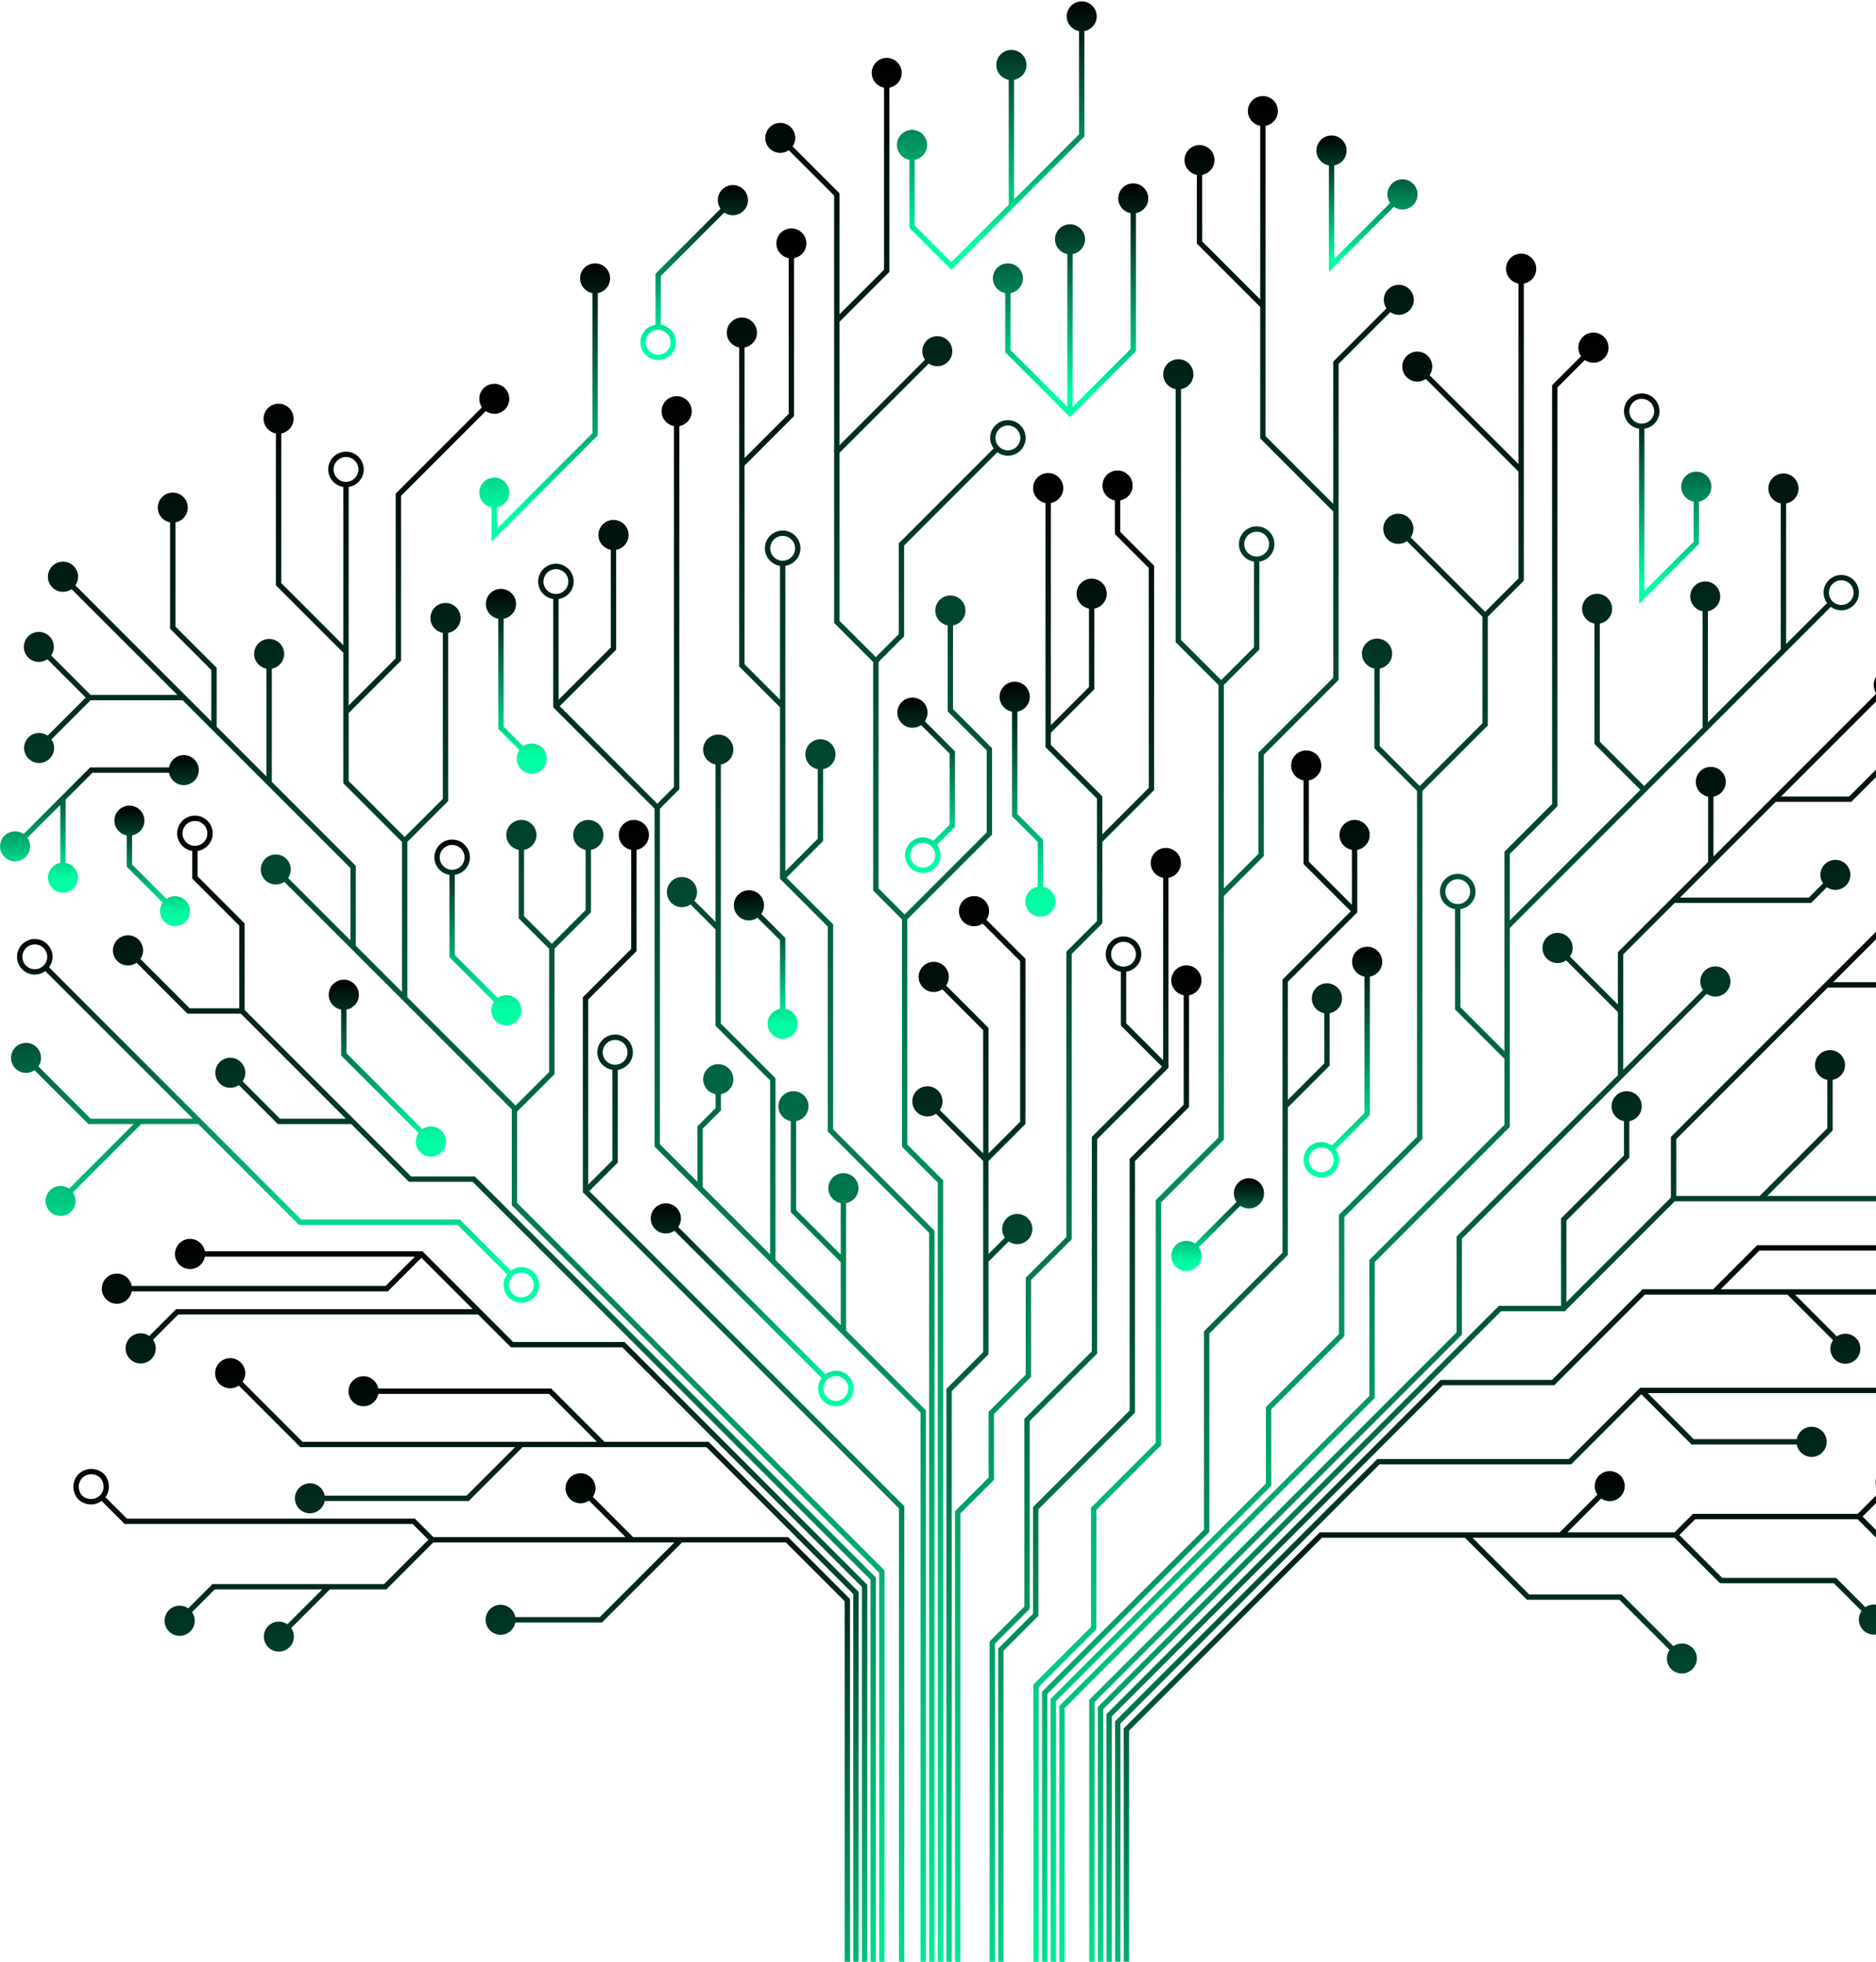 <svg width="616" height="644" viewBox="0 0 616 644" fill="none" xmlns="http://www.w3.org/2000/svg">
<path d="M109.533 154.109C109.533 151.862 111.361 150.033 113.609 150.033C115.855 150.033 117.685 151.862 117.685 154.109C117.685 156.357 115.855 158.186 113.609 158.186C111.361 158.186 109.533 156.357 109.533 154.109ZM169.811 364.912L182.068 352.653V311.46L194.055 299.475V278.992C196.371 278.575 198.131 276.56 198.131 274.124C198.131 271.387 195.912 269.168 193.175 269.168C190.438 269.168 188.219 271.387 188.219 274.124C188.219 276.56 189.979 278.575 192.295 278.992V298.746L181.188 309.852L172.083 300.747V278.992C174.399 278.575 176.159 276.56 176.159 274.124C176.159 271.387 173.94 269.168 171.203 269.168C168.466 269.168 166.247 271.387 166.247 274.124C166.247 276.56 168.007 278.575 170.323 278.992V301.476L180.308 311.46V351.925L169.299 362.933L133.752 327.387V276.384L147.169 262.967V207.763C149.485 207.348 151.245 205.332 151.245 202.897C151.245 200.16 149.027 197.94 146.289 197.94C143.552 197.94 141.334 200.16 141.334 202.897C141.334 205.332 143.094 207.348 145.409 207.763V262.239L132.872 274.775L114.489 256.39V234.079L131.696 216.868V162.769L159.501 134.964C160.296 135.517 161.261 135.846 162.303 135.846C165.024 135.846 167.231 133.639 167.231 130.916C167.231 128.195 165.024 125.988 162.303 125.988C159.582 125.988 157.375 128.195 157.375 130.916C157.375 131.96 157.704 132.924 158.257 133.72L129.936 162.04V216.139L114.489 231.59V159.856C117.287 159.428 119.445 157.026 119.445 154.109C119.445 150.89 116.826 148.273 113.609 148.273C110.39 148.273 107.772 150.89 107.772 154.109C107.772 157.026 109.929 159.428 112.729 159.856V211.788L92.351 191.411V142.293C94.653 141.876 96.4 139.873 96.4 137.453C96.4 134.73 94.193 132.525 91.472 132.525C88.75 132.525 86.544 134.73 86.544 137.453C86.544 139.873 88.292 141.876 90.591 142.291V192.14L112.729 214.277V257.119L131.992 276.384V325.627L116.838 310.473V284.249L89.256 256.666V219.516C91.557 219.099 93.305 217.098 93.305 214.676C93.305 211.955 91.098 209.748 88.376 209.748C85.654 209.748 83.448 211.955 83.448 214.676C83.448 217.096 85.195 219.099 87.496 219.516V254.906L71.139 238.551V219.217L57.611 205.688V171.479C59.912 171.062 61.659 169.061 61.659 166.641C61.659 163.918 59.453 161.711 56.731 161.711C54.01 161.711 51.803 163.918 51.803 166.641C51.803 169.061 53.551 171.063 55.851 171.479V206.417L69.379 219.946V236.791L24.75 192.161C25.308 191.358 25.638 190.388 25.638 189.338C25.638 186.601 23.419 184.381 20.682 184.381C17.945 184.381 15.726 186.601 15.726 189.338C15.726 192.074 17.945 194.294 20.682 194.294C21.733 194.294 22.703 193.963 23.505 193.405L58.223 228.123H29.754L16.803 215.171C17.355 214.375 17.684 213.411 17.684 212.369C17.684 209.646 15.477 207.441 12.755 207.441C10.034 207.441 7.828 209.646 7.828 212.369C7.828 215.09 10.034 217.297 12.755 217.297C13.798 217.297 14.762 216.968 15.558 216.417L28.145 229.003L15.646 241.502C14.849 240.95 13.886 240.62 12.842 240.62C10.121 240.62 7.915 242.828 7.915 245.548C7.915 248.271 10.121 250.478 12.842 250.478C15.564 250.478 17.771 248.271 17.771 245.548C17.771 244.507 17.442 243.544 16.89 242.747L29.754 229.883H59.983L115.078 284.978V308.713L94.606 288.241C95.159 287.445 95.488 286.481 95.488 285.439C95.488 282.716 93.281 280.511 90.559 280.511C87.837 280.511 85.631 282.716 85.631 285.439C85.631 288.16 87.837 290.367 90.559 290.367C91.602 290.367 92.565 290.038 93.361 289.485L115.337 311.459L168.051 364.174V395.643L288.68 516.273V749H290.44V515.543L169.811 394.913V364.912Z" fill="url(#paint0_linear_85_2748)"/>
<path d="M59.932 273.589C59.932 271.341 61.761 269.513 64.008 269.513C66.257 269.513 68.085 271.341 68.085 273.589C68.085 275.836 66.257 277.665 64.008 277.665C61.761 277.665 59.932 275.836 59.932 273.589ZM134.987 386.201L80.317 331.533V303.134L64.888 287.704V279.337C67.687 278.908 69.844 276.505 69.844 273.589C69.844 270.37 67.227 267.753 64.008 267.753C60.789 267.753 58.172 270.37 58.172 273.589C58.172 276.505 60.329 278.908 63.128 279.337V288.433L78.557 303.863V331.018H62.301L46.099 314.815C46.656 314.013 46.987 313.041 46.987 311.992C46.987 309.255 44.769 307.036 42.031 307.036C39.294 307.036 37.074 309.255 37.074 311.992C37.074 314.729 39.294 316.948 42.031 316.948C43.082 316.948 44.052 316.616 44.854 316.059L61.572 332.778H79.073L113.54 367.244H91.933L79.668 354.978C80.221 354.181 80.548 353.218 80.548 352.175C80.548 349.454 78.343 347.247 75.621 347.247C72.899 347.247 70.692 349.454 70.692 352.175C70.692 354.897 72.899 357.103 75.621 357.103C76.663 357.103 77.627 356.775 78.423 356.223L91.204 369.004H115.3L134.257 387.961H155.189L285.846 518.62V749H287.606V517.891L155.917 386.201H134.987Z" fill="url(#paint1_linear_85_2748)"/>
<path d="M168.495 440.541L138.731 410.777H67.278C66.861 408.463 64.846 406.703 62.41 406.703C59.672 406.703 57.453 408.921 57.453 411.657C57.453 414.396 59.672 416.615 62.41 416.615C64.846 416.615 66.861 414.855 67.278 412.537H136.243L126.616 422.166H43.249C42.833 419.848 40.818 418.088 38.383 418.088C35.644 418.088 33.426 420.308 33.426 423.046C33.426 425.783 35.644 428.001 38.383 428.001C40.818 428.001 42.833 426.241 43.249 423.926H127.344L138.367 412.902L155.231 429.766H57.824L49.01 438.58C48.208 438.022 47.238 437.691 46.188 437.691C43.451 437.691 41.231 439.911 41.231 442.647C41.231 445.384 43.451 447.604 46.188 447.604C48.925 447.604 51.144 445.384 51.144 442.647C51.144 441.597 50.813 440.625 50.254 439.824L58.552 431.526H156.992L167.766 442.301H204.35L283.015 520.967V749H284.775V520.237L205.078 440.541H168.495Z" fill="url(#paint2_linear_85_2748)"/>
<path d="M198.493 473.317L181.014 455.84H124.21C123.795 453.54 121.79 451.791 119.37 451.791C116.649 451.791 114.442 453.998 114.442 456.72C114.442 459.441 116.649 461.647 119.37 461.647C121.79 461.647 123.793 459.899 124.21 457.6H180.285L196.004 473.317H99.338L79.652 453.632C80.21 452.831 80.541 451.859 80.541 450.808C80.541 448.072 78.322 445.852 75.585 445.852C72.848 445.852 70.629 448.072 70.629 450.808C70.629 453.545 72.848 455.765 75.585 455.765C76.636 455.765 77.606 455.434 78.407 454.876L98.61 475.077H169.113L153.199 490.989H106.61C106.193 488.691 104.191 486.943 101.771 486.943C99.05 486.943 96.843 489.148 96.843 491.869C96.843 494.592 99.05 496.797 101.771 496.797C104.191 496.797 106.194 495.05 106.61 492.749H153.928L171.602 475.077H231.945L280.181 523.313V749H281.941V522.583L232.674 473.317H198.493Z" fill="url(#paint3_linear_85_2748)"/>
<path d="M27.99 491.681C27.253 491.343 26.637 490.725 26.299 489.991C25.648 488.573 25.719 487.064 26.497 485.852C27.252 484.674 28.535 483.972 29.932 483.972C30.58 483.972 31.233 484.122 31.873 484.416C32.611 484.754 33.226 485.371 33.563 486.105C34.215 487.524 34.144 489.032 33.367 490.243C32.26 491.968 30.009 492.608 27.99 491.681ZM207.87 504.587L194.665 491.38C195.218 490.584 195.545 489.62 195.545 488.578C195.545 485.855 193.34 483.648 190.617 483.648C187.896 483.648 185.689 485.855 185.689 488.578C185.689 491.299 187.896 493.506 190.617 493.506C191.661 493.506 192.623 493.177 193.421 492.624L205.382 504.587H142.28L136.219 498.527H41.654L34.608 491.482C34.683 491.38 34.78 491.301 34.848 491.195C35.955 489.467 36.069 487.343 35.163 485.37C34.645 484.243 33.739 483.337 32.61 482.818C29.802 481.524 26.582 482.457 25.014 484.903C23.908 486.632 23.793 488.754 24.701 490.727C25.219 491.853 26.125 492.758 27.253 493.279C28.127 493.682 29.027 493.884 29.931 493.884C31.197 493.884 32.373 493.444 33.358 492.721L40.925 500.287H135.49L140.672 505.467L126.116 520.022H69.78L61.812 527.992C61.009 527.434 60.039 527.103 58.988 527.103C56.251 527.103 54.032 529.322 54.032 532.059C54.032 534.796 56.251 537.015 58.988 537.015C61.726 537.015 63.945 534.796 63.945 532.059C63.945 531.008 63.613 530.038 63.055 529.236L70.509 521.782H105.813L94.37 533.222C93.575 532.671 92.612 532.342 91.569 532.342C88.847 532.342 86.64 534.549 86.64 537.27C86.64 539.993 88.847 542.2 91.569 542.2C94.29 542.2 96.496 539.993 96.496 537.27C96.496 536.228 96.168 535.266 95.615 534.467L108.302 521.782H126.845L142.28 506.347H221.466L196.948 530.867H169.217C168.802 528.567 166.799 526.819 164.377 526.819C161.656 526.819 159.449 529.025 159.449 531.747C159.449 534.467 161.656 536.674 164.377 536.674C166.797 536.674 168.8 534.926 169.217 532.627H197.676L223.955 506.347H258.037L277.348 525.66V749H279.108V524.931L258.766 504.587H207.87Z" fill="url(#paint4_linear_85_2748)"/>
<path d="M480.039 406.655L532.753 353.942L560.425 326.271C561.228 326.827 562.196 327.158 563.248 327.158C565.985 327.158 568.204 324.94 568.204 322.202C568.204 319.465 565.985 317.247 563.248 317.247C560.51 317.247 558.292 319.465 558.292 322.202C558.292 323.254 558.623 324.224 559.181 325.025L533.01 351.196V313.3L549.893 296.416H594.694L599.86 291.252C600.655 291.803 601.62 292.132 602.663 292.132C605.384 292.132 607.59 289.927 607.59 287.204C607.59 284.481 605.384 282.276 602.663 282.276C599.941 282.276 597.735 284.481 597.735 287.204C597.735 288.246 598.063 289.211 598.615 290.006L593.965 294.656H551.653L583.067 263.242H607.894L619.549 251.587C620.346 252.14 621.309 252.467 622.352 252.467C625.073 252.467 627.28 250.262 627.28 247.541C627.28 244.818 625.073 242.611 622.352 242.611C619.63 242.611 617.423 244.818 617.423 247.541C617.423 248.583 617.752 249.547 618.304 250.343L607.165 261.482H584.827L617.38 228.929C618.181 229.487 619.153 229.819 620.202 229.819C622.94 229.819 625.16 227.6 625.16 224.861C625.16 222.125 622.94 219.905 620.202 219.905C617.465 219.905 615.246 222.125 615.246 224.861C615.246 225.914 615.578 226.884 616.136 227.685L582.339 261.482H582.328V261.492L562.634 281.187V261.517C564.934 261.102 566.682 259.097 566.682 256.677C566.682 253.956 564.475 251.751 561.754 251.751C559.033 251.751 556.828 253.956 556.828 256.677C556.828 259.099 558.575 261.102 560.874 261.517V282.947L531.25 312.571V329.77L515.508 314.028C516.066 313.228 516.397 312.256 516.397 311.205C516.397 308.468 514.178 306.249 511.441 306.249C508.704 306.249 506.485 308.468 506.485 311.205C506.485 313.944 508.704 316.161 511.441 316.161C512.491 316.161 513.461 315.831 514.264 315.273L531.25 332.258V352.956L478.279 405.927V437.396L357.648 558.026V749H359.408V558.755L480.039 438.124V406.655Z" fill="url(#paint5_linear_85_2748)"/>
<path d="M510.35 454.753L540.115 424.989H586.921L601.891 439.96C601.34 440.757 601.011 441.72 601.011 442.764C601.011 445.486 603.217 447.692 605.939 447.692C608.66 447.692 610.867 445.486 610.867 442.764C610.867 440.043 608.66 437.836 605.939 437.836C604.896 437.836 603.933 438.165 603.136 438.716L589.409 424.989H640.101L655.835 409.258C656.631 409.809 657.595 410.138 658.635 410.138C661.358 410.138 663.563 407.931 663.563 405.21C663.563 402.488 661.358 400.281 658.635 400.281C655.914 400.281 653.709 402.488 653.709 405.21C653.709 406.252 654.036 407.217 654.591 408.012L639.372 423.229H587.649H587.285H565.033L577.718 410.545H616.487C616.902 412.845 618.905 414.593 621.325 414.593C624.048 414.593 626.255 412.386 626.255 409.665C626.255 406.942 624.048 404.737 621.325 404.737C618.905 404.737 616.902 406.486 616.487 408.785H576.989L562.545 423.229H539.387L509.621 452.993H473.04L363.314 562.72V749H365.074V563.448L473.769 454.753H510.35Z" fill="url(#paint6_linear_85_2748)"/>
<path d="M653.964 431.709C656.212 431.709 658.041 433.538 658.041 435.783C658.041 438.031 656.212 439.861 653.964 439.861C651.717 439.861 649.888 438.031 649.888 435.783C649.888 433.538 651.717 431.709 653.964 431.709ZM515.908 480.727L538.933 457.702L555.434 474.204H589.985C590.404 476.522 592.417 478.282 594.855 478.282C597.592 478.282 599.811 476.063 599.811 473.324C599.811 470.589 597.592 468.37 594.855 468.37C592.417 468.37 590.404 470.13 589.987 472.444H556.163L541.057 457.338H632.925L647.465 471.877C646.91 472.673 646.583 473.637 646.583 474.679C646.583 477.402 648.79 479.609 651.513 479.609C654.232 479.609 656.439 477.402 656.439 474.679C656.439 471.958 654.232 469.751 651.513 469.751C650.469 469.751 649.505 470.079 648.709 470.633L634.534 456.458L650.52 440.472C651.488 441.185 652.673 441.621 653.964 441.621C657.183 441.621 659.801 439.002 659.801 435.783C659.801 432.566 657.183 429.949 653.964 429.949C650.745 429.949 648.128 432.566 648.128 435.783C648.128 437.077 648.563 438.26 649.276 439.228L632.925 455.578H538.568L515.18 478.967H452.242L366.145 565.066V749H367.905V565.795L452.971 480.727H515.908Z" fill="url(#paint7_linear_85_2748)"/>
<path d="M252.92 180.004C252.92 177.755 254.749 175.926 256.996 175.926C259.244 175.926 261.073 177.755 261.073 180.004C261.073 182.25 259.244 184.079 256.996 184.079C254.749 184.079 252.92 182.25 252.92 180.004ZM273.569 303.445L258.241 288.118L270.27 276.088V252.506C272.587 252.089 274.347 250.075 274.347 247.638C274.347 244.901 272.127 242.681 269.39 242.681C266.654 242.681 264.434 244.901 264.434 247.638C264.434 250.075 266.194 252.09 268.51 252.506V275.359L257.876 285.993V185.751C260.677 185.323 262.833 182.921 262.833 180.004C262.833 176.785 260.215 174.166 256.996 174.166C253.779 174.166 251.16 176.785 251.16 180.004C251.16 182.921 253.318 185.323 256.116 185.751V229.701L244.485 218.068V152.839L260.738 136.585V84.751C263.038 84.336 264.788 82.333 264.788 79.913C264.788 77.192 262.581 74.985 259.858 74.985C257.137 74.985 254.93 77.192 254.93 79.913C254.93 82.333 256.678 84.336 258.978 84.751V135.856L244.485 150.35V114.066C246.801 113.651 248.561 111.635 248.561 109.199C248.561 106.461 246.341 104.243 243.605 104.243C240.868 104.243 238.648 106.461 238.648 109.199C238.648 111.635 240.408 113.651 242.725 114.066V218.798L256.116 232.19V288.482L271.809 304.174V371.443L305.092 404.73V749H306.852V404.001L273.569 370.714V303.445Z" fill="url(#paint8_linear_85_2748)"/>
<path d="M330.951 139.688C333.199 139.688 335.027 141.517 335.027 143.764C335.027 146.012 333.199 147.84 330.951 147.84C328.704 147.84 326.875 146.012 326.875 143.764C326.875 141.517 328.704 139.688 330.951 139.688ZM297.923 301.814L325.754 273.983V245.622L312.941 232.81V205.303C315.257 204.887 317.017 202.872 317.017 200.434C317.017 197.698 314.798 195.48 312.061 195.48C309.324 195.48 307.105 197.698 307.105 200.434C307.105 202.872 308.865 204.887 311.181 205.303V233.538L323.994 246.351V273.254L297.043 300.205L288.47 291.632V217.322L296.872 208.918V179.087L327.507 148.453C328.477 149.166 329.659 149.6 330.951 149.6C334.17 149.6 336.787 146.983 336.787 143.764C336.787 140.547 334.17 137.928 330.951 137.928C327.732 137.928 325.115 140.547 325.115 143.764C325.115 145.056 325.55 146.239 326.263 147.209L295.112 178.357V208.189L287.59 215.713L275.654 203.775V148.657L304.968 119.344C305.764 119.897 306.728 120.224 307.77 120.224C310.491 120.224 312.698 118.019 312.698 115.296C312.698 112.575 310.491 110.368 307.77 110.368C305.048 110.368 302.842 112.575 302.842 115.296C302.842 116.34 303.171 117.304 303.724 118.1L275.654 146.168V105.651L292.045 89.261V28.775C294.343 28.359 296.093 26.355 296.093 23.935C296.093 21.214 293.886 19.007 291.165 19.007C288.442 19.007 286.237 21.214 286.237 23.935C286.237 26.355 287.984 28.359 290.285 28.775V88.532L275.654 103.163V63.468L260.255 48.069C260.808 47.274 261.135 46.309 261.135 45.268C261.135 42.545 258.93 40.34 256.207 40.34C253.487 40.34 251.281 42.545 251.281 45.268C251.281 47.989 253.487 50.196 256.207 50.196C257.251 50.196 258.216 49.868 259.011 49.314L273.894 64.196V104.923V105.287V147.928L273.725 148.099L273.894 148.268V204.504L286.71 217.322V292.361L296.163 301.814V376.459L307.925 388.223V749H309.685V387.494L297.923 375.73V301.814Z" fill="url(#paint9_linear_85_2748)"/>
<path d="M324.592 414.156L331.204 407.542C332.007 408.102 332.976 408.433 334.029 408.433C336.764 408.433 338.983 406.212 338.983 403.477C338.983 400.738 336.764 398.519 334.029 398.519C331.29 398.519 329.071 400.738 329.071 403.477C329.071 404.526 329.404 405.497 329.96 406.298L324.592 411.668V382.876V381.116L336.727 368.979V314.775L323.898 301.946C324.456 301.143 324.787 300.174 324.787 299.123C324.787 296.386 322.57 294.167 319.831 294.167C317.094 294.167 314.875 296.386 314.875 299.123C314.875 301.86 317.094 304.079 319.831 304.079C320.882 304.079 321.853 303.748 322.654 303.19L334.967 315.503V368.25L324.592 378.627V337.457L310.661 323.527C311.219 322.726 311.55 321.755 311.55 320.704C311.55 317.967 309.333 315.748 306.594 315.748C303.857 315.748 301.638 317.967 301.638 320.704C301.638 323.443 303.857 325.66 306.594 325.66C307.645 325.66 308.615 325.329 309.417 324.771L322.832 338.186V378.627L308.59 364.384C309.148 363.583 309.479 362.611 309.479 361.561C309.479 358.824 307.259 356.604 304.523 356.604C301.784 356.604 299.566 358.824 299.566 361.561C299.566 364.297 301.784 366.517 304.523 366.517C305.573 366.517 306.543 366.186 307.346 365.628L322.832 381.116V443.874L310.756 455.949V749H312.516V456.678L324.592 444.603V414.156Z" fill="url(#paint10_linear_85_2748)"/>
<path d="M326.385 464.192L338.568 452.009V420.176L351.915 406.826V313.143L361.954 303.104V276.384L378.963 259.375V185.721L367.836 174.594V164.275C370.151 163.858 371.911 161.843 371.911 159.407C371.911 156.67 369.691 154.451 366.956 154.451C364.218 154.451 361.998 156.67 361.998 159.407C361.998 161.843 363.758 163.858 366.076 164.275V175.323L377.203 186.449V258.646L361.954 273.895V261.434L345.057 244.538V240.547L359.341 226.262V199.78C361.657 199.364 363.417 197.349 363.417 194.913C363.417 192.177 361.198 189.957 358.461 189.957C355.724 189.957 353.505 192.177 353.505 194.913C353.505 197.349 355.265 199.364 357.581 199.78V225.534L345.057 238.058V165.12C347.373 164.703 349.133 162.688 349.133 160.252C349.133 157.515 346.913 155.296 344.177 155.296C341.44 155.296 339.221 157.515 339.221 160.252C339.221 162.688 340.98 164.703 343.297 165.12V245.267L360.194 262.163V302.375L350.155 312.413V406.097L336.808 419.447V451.28L324.625 463.463V485.049L313.588 496.086V749H315.348V496.815L326.385 485.778V464.192Z" fill="url(#paint11_linear_85_2748)"/>
<path d="M408.566 178.621C408.566 176.373 410.395 174.545 412.644 174.545C414.89 174.545 416.718 176.373 416.718 178.621C416.718 180.868 414.89 182.697 412.644 182.697C410.395 182.697 408.566 180.868 408.566 178.621ZM359.995 495.706L381.268 474.433V394.705L401.855 374.118V294.156L414.988 281.025V247.766L439.531 223.221V167.535V167.17V119.448L456.508 102.473C457.306 103.025 458.268 103.353 459.31 103.353C462.031 103.353 464.238 101.148 464.238 98.425C464.238 95.704 462.031 93.497 459.31 93.497C456.589 93.497 454.384 95.704 454.384 98.425C454.384 99.469 454.711 100.433 455.264 101.228L437.771 118.719V165.41L415.557 143.196V41.302C417.857 40.885 419.605 38.884 419.605 36.462C419.605 33.741 417.399 31.536 414.677 31.536C411.956 31.536 409.749 33.741 409.749 36.462C409.749 38.882 411.496 40.885 413.797 41.302V98.287L394.752 79.241V57.392C397.05 56.977 398.8 54.972 398.8 52.552C398.8 49.831 396.593 47.626 393.872 47.626C391.149 47.626 388.944 49.831 388.944 52.552C388.944 54.974 390.69 56.977 392.992 57.392V79.969L413.797 100.776V143.924L437.771 167.899V222.492L413.228 247.037V280.296L401.855 291.668V224.874L413.524 213.205V184.367C416.322 183.94 418.478 181.537 418.478 178.621C418.478 175.402 415.861 172.785 412.644 172.785C409.425 172.785 406.806 175.402 406.806 178.621C406.806 181.537 408.964 183.94 411.764 184.369V212.476L400.975 223.265L387.793 210.081V127.755C390.109 127.34 391.869 125.325 391.869 122.887C391.869 120.15 389.649 117.933 386.913 117.933C384.176 117.933 381.957 120.15 381.957 122.887C381.957 125.323 383.716 127.338 386.033 127.755V210.81L400.095 224.874V373.39L379.508 393.976V473.704L358.235 494.977V534.092L339.322 553.005V749H341.082V553.733L359.995 534.82V495.706Z" fill="url(#paint12_linear_85_2748)"/>
<path d="M397.093 437.758L422.884 411.967V363.551L436.591 349.844V332.619C438.907 332.202 440.667 330.187 440.667 327.751C440.667 325.014 438.447 322.795 435.711 322.795C432.974 322.795 430.754 325.014 430.754 327.751C430.754 330.189 432.514 332.204 434.831 332.619V349.116L422.884 361.063V322.299L445.667 299.514V278.992C447.985 278.575 449.745 276.56 449.745 274.124C449.745 271.387 447.526 269.168 444.787 269.168C442.052 269.168 439.833 271.387 439.833 274.124C439.833 276.56 441.593 278.575 443.907 278.992V297.025L429.783 282.899V256.177C432.101 255.76 433.861 253.745 433.861 251.309C433.861 248.572 431.642 246.353 428.903 246.353C426.166 246.353 423.949 248.572 423.949 251.309C423.949 253.745 425.709 255.76 428.023 256.177V283.628L443.543 299.149L421.124 321.57V411.238L395.333 437.029V502.174L342.154 555.351V749H343.914V556.079L397.093 502.903V437.758Z" fill="url(#paint13_linear_85_2748)"/>
<path d="M417.435 462.659L441.416 438.677V399.543L467.054 373.907V259.644L488.53 238.169V202.451L500.357 190.624V93.097C502.673 92.68 504.433 90.665 504.433 88.229C504.433 85.492 502.214 83.273 499.477 83.273C496.74 83.273 494.521 85.492 494.521 88.229C494.521 90.665 496.281 92.68 498.597 93.097V152.327L469.425 123.155C469.976 122.357 470.305 121.393 470.305 120.351C470.305 117.628 468.1 115.421 465.377 115.421C462.656 115.421 460.449 117.628 460.449 120.351C460.449 123.072 462.656 125.279 465.377 125.279C466.419 125.279 467.382 124.95 468.179 124.397L498.597 154.815V189.896L487.65 200.843L463.226 176.419C463.782 175.618 464.115 174.649 464.115 173.598C464.115 170.861 461.896 168.64 459.159 168.64C456.422 168.64 454.203 170.861 454.203 173.598C454.203 176.335 456.422 178.554 459.159 178.554C460.21 178.554 461.181 178.221 461.982 177.664L486.77 202.451V237.44L466.174 258.034L453.043 244.903V219.464C455.357 219.048 457.119 217.033 457.119 214.595C457.119 211.859 454.901 209.639 452.163 209.639C449.424 209.639 447.205 211.859 447.205 214.595C447.205 217.033 448.967 219.048 451.283 219.464V245.631L465.294 259.644V373.178L439.656 398.815V437.948L415.675 461.93V487.008L344.982 557.697V749H346.742V558.425L417.435 487.737V462.659Z" fill="url(#paint14_linear_85_2748)"/>
<path d="M474.582 292.709C474.582 290.46 476.411 288.632 478.66 288.632C480.908 288.632 482.736 290.46 482.736 292.709C482.736 294.957 480.908 296.786 478.66 296.786C476.411 296.786 474.582 294.957 474.582 292.709ZM604.593 190.508C606.827 190.508 608.641 192.324 608.641 194.556C608.641 196.788 606.827 198.602 604.593 198.602C602.362 198.602 600.545 196.788 600.545 194.556C600.545 192.324 602.362 190.508 604.593 190.508ZM451.391 414.341L495.748 369.984V304.646L586.233 214.162L586.3 214.096L586.49 213.904L601.17 199.222C602.133 199.931 603.31 200.362 604.593 200.362C607.797 200.362 610.401 197.757 610.401 194.556C610.401 191.353 607.797 188.748 604.593 188.748C601.392 188.748 598.785 191.353 598.785 194.556C598.785 195.839 599.218 197.016 599.926 197.977L586.49 211.415V165.256C588.806 164.838 590.566 162.823 590.566 160.389C590.566 157.651 588.347 155.433 585.608 155.433C582.873 155.433 580.654 157.651 580.654 160.389C580.654 162.825 582.414 164.84 584.73 165.256V213.175L560.806 237.097V200.649C563.107 200.232 564.854 198.229 564.854 195.809C564.854 193.088 562.649 190.881 559.926 190.881C557.205 190.881 555 193.088 555 195.809C555 198.229 556.748 200.232 559.046 200.649V238.857L539.869 258.034L525.305 243.47V204.708C527.604 204.292 529.352 202.289 529.352 199.869C529.352 197.147 527.145 194.941 524.425 194.941C521.703 194.941 519.497 197.147 519.497 199.869C519.497 202.289 521.245 204.292 523.545 204.709V244.199L538.625 259.28L495.748 302.157V280.337L511.401 264.683V127.187L520.393 118.195C521.196 118.753 522.165 119.084 523.216 119.084C525.953 119.084 528.171 116.864 528.171 114.128C528.171 111.391 525.953 109.171 523.216 109.171C520.478 109.171 518.26 111.391 518.26 114.128C518.26 115.178 518.591 116.15 519.149 116.951L509.641 126.458V263.955L493.988 279.608V303.917V304.281V345.112L479.54 330.664V298.456C482.338 298.028 484.496 295.626 484.496 292.709C484.496 289.49 481.879 286.872 478.66 286.872C475.439 286.872 472.822 289.49 472.822 292.709C472.822 295.626 474.98 298.028 477.78 298.456V331.392L493.988 347.6V369.255L449.631 413.611V458.229L347.816 560.045V749H349.576V560.773L451.391 458.957V414.341Z" fill="url(#paint15_linear_85_2748)"/>
<path d="M364.839 313.25C364.839 311.003 366.668 309.174 368.916 309.174C371.161 309.174 372.992 311.003 372.992 313.25C372.992 315.498 371.161 317.327 368.916 317.327C366.668 317.327 364.839 315.498 364.839 313.25ZM338.126 466.49L360.267 444.349V373.958L383.686 350.54V288.179C386 287.762 387.762 285.747 387.762 283.311C387.762 280.574 385.541 278.355 382.806 278.355C380.067 278.355 377.848 280.574 377.848 283.311C377.848 285.747 379.608 287.762 381.925 288.179V348.051L369.796 335.921V318.997C372.594 318.569 374.752 316.167 374.752 313.25C374.752 310.031 372.133 307.414 368.916 307.414C365.697 307.414 363.079 310.031 363.079 313.25C363.079 316.167 365.235 318.569 368.036 318.997V336.65L381.561 350.175L358.507 373.229V443.621L336.366 465.761V527.407L324.93 538.844V749H326.69V539.572L338.126 528.136V466.49Z" fill="url(#paint16_linear_85_2748)"/>
<path d="M340.958 495.481L372.686 463.755V381.155L390.434 363.407V326.73C392.75 326.313 394.51 324.298 394.51 321.862C394.51 319.125 392.291 316.906 389.554 316.906C386.817 316.906 384.598 319.125 384.598 321.862C384.598 324.298 386.358 326.313 388.674 326.73V362.678L370.926 380.426V463.026L339.198 494.752V529.755L327.764 541.19V749H329.524V541.918L340.958 530.484V495.481Z" fill="url(#paint17_linear_85_2748)"/>
<path d="M178.461 190.908C178.461 188.66 180.29 186.83 182.537 186.83C184.785 186.83 186.614 188.66 186.614 190.908C186.614 193.155 184.785 194.984 182.537 194.984C180.29 194.984 178.461 193.155 178.461 190.908ZM277.822 413.977V394.955C280.138 394.538 281.898 392.523 281.898 390.087C281.898 387.35 279.679 385.131 276.942 385.131C274.205 385.131 271.986 387.35 271.986 390.087C271.986 392.523 273.746 394.538 276.062 394.955V411.851L261.415 397.204V368.034C263.731 367.619 265.491 365.603 265.491 363.166C265.491 360.431 263.272 358.211 260.535 358.211C257.798 358.211 255.579 360.431 255.579 363.166C255.579 365.603 257.339 367.619 259.655 368.034V397.933L276.062 414.341V435.032L254.641 413.611V353.952L236.698 336.007V250.969C239.026 250.563 240.8 248.544 240.8 246.099C240.8 243.363 238.581 241.141 235.844 241.141C233.107 241.141 230.888 243.363 230.888 246.099C230.888 248.525 232.634 250.536 234.938 250.964V302.629L227.995 295.687C228.551 294.885 228.883 293.913 228.883 292.864C228.883 290.126 226.664 287.908 223.927 287.908C221.19 287.908 218.969 290.126 218.969 292.864C218.969 295.601 221.19 297.819 223.927 297.819C224.976 297.819 225.948 297.488 226.75 296.93L234.938 305.117V336.736L252.881 354.681V411.851L230.753 389.722V370.498L236.724 364.526V359.185C239.04 358.768 240.8 356.752 240.8 354.316C240.8 351.58 238.581 349.36 235.844 349.36C233.107 349.36 230.888 351.58 230.888 354.316C230.888 356.752 232.648 358.768 234.964 359.185V363.798L228.993 369.769V387.962L216.695 375.665V265.468L223.067 259.095V139.876C225.383 139.459 227.143 137.444 227.143 135.008C227.143 132.271 224.925 130.052 222.187 130.052C219.45 130.052 217.232 132.271 217.232 135.008C217.232 137.444 218.992 139.459 221.307 139.876V258.367L215.815 263.86L183.782 231.826L202.329 213.279V180.501C204.645 180.084 206.405 178.068 206.405 175.634C206.405 172.896 204.185 170.678 201.449 170.678C198.712 170.678 196.492 172.896 196.492 175.634C196.492 178.068 198.252 180.085 200.569 180.501V212.55L183.417 229.701V196.654C186.216 196.226 188.374 193.824 188.374 190.908C188.374 187.689 185.755 185.07 182.537 185.07C179.318 185.07 176.701 187.689 176.701 190.908C176.701 193.824 178.857 196.226 181.657 196.654V232.19L214.935 265.468V376.394L302.261 463.72V749H304.021V462.991L277.822 436.792V413.977Z" fill="url(#paint18_linear_85_2748)"/>
<path d="M197.905 345.469C197.905 343.221 199.733 341.393 201.981 341.393C204.228 341.393 206.057 343.221 206.057 345.469C206.057 347.717 204.228 349.545 201.981 349.545C199.733 349.545 197.905 347.717 197.905 345.469ZM202.861 381.644V351.215C205.659 350.788 207.817 348.385 207.817 345.469C207.817 342.252 205.2 339.633 201.981 339.633C198.762 339.633 196.145 342.252 196.145 345.469C196.145 348.385 198.302 350.788 201.101 351.215V380.915L193.135 388.883V328.115L209.019 312.231V278.992C211.335 278.575 213.095 276.56 213.095 274.124C213.095 271.387 210.876 269.168 208.139 269.168C205.4 269.168 203.183 271.387 203.183 274.124C203.183 276.56 204.943 278.575 207.259 278.992V311.503L191.375 327.387V391.372L295.18 495.175V749H296.94V494.446L193.499 391.007L202.861 381.644Z" fill="url(#paint19_linear_85_2748)"/>
<path d="M619.577 298.084C620.716 295.779 623.794 295.098 626.232 296.891C627.386 298.461 627.624 300.207 626.885 301.7C625.744 304.003 622.668 304.684 620.23 302.893C619.077 301.323 618.838 299.577 619.577 298.084ZM663.67 344.703C660.932 344.703 658.712 346.923 658.712 349.661C658.712 350.712 659.045 351.682 659.603 352.484L641.711 370.375V344.487C644.011 344.072 645.759 342.069 645.759 339.649C645.759 336.926 643.554 334.719 640.831 334.719C638.108 334.719 635.903 336.926 635.903 339.649C635.903 342.069 637.652 344.072 639.951 344.487V372.135L619.466 392.619H580.275L601.776 371.116V354.5C604.075 354.084 605.826 352.081 605.826 349.661C605.826 346.939 603.619 344.732 600.896 344.732C598.176 344.732 595.968 346.939 595.968 349.661C595.968 352.081 597.716 354.082 600.016 354.5V370.387L577.786 392.619H550.409V373.958L600.178 324.191H636.239L656.377 304.053C657.174 304.605 658.137 304.933 659.181 304.933C661.902 304.933 664.109 302.727 664.109 300.006C664.109 297.284 661.902 295.078 659.181 295.078C656.458 295.078 654.253 297.284 654.253 300.006C654.253 301.048 654.582 302.013 655.133 302.808L635.51 322.431H601.938L619.72 304.648C620.837 305.344 622.034 305.728 623.231 305.728C625.466 305.728 627.471 304.484 628.463 302.479C629.511 300.367 629.173 297.843 627.56 295.728L627.393 295.561C626.101 294.577 624.662 294.056 623.231 294.056C620.997 294.056 618.991 295.3 618 297.303C617.055 299.207 617.247 301.441 618.468 303.41L548.649 373.229V393.135L514.345 427.439V400.703L535.006 380.042V368.055C537.322 367.638 539.084 365.623 539.084 363.187C539.084 360.448 536.864 358.231 534.126 358.231C531.389 358.231 529.169 360.448 529.169 363.187C529.169 365.623 530.931 367.638 533.246 368.055V379.314L512.585 399.974V428.684H492.169L360.48 560.372V749H362.24V561.101L492.898 430.444H513.829L549.893 394.379H620.197L660.847 353.729C661.648 354.285 662.62 354.616 663.67 354.616C666.405 354.616 668.625 352.398 668.625 349.661C668.625 346.923 666.405 344.703 663.67 344.703Z" fill="url(#paint20_linear_85_2748)"/>
<path d="M303.009 284.828C300.762 284.828 298.933 283 298.933 280.752C298.933 278.503 300.762 276.674 303.009 276.674C305.259 276.674 307.087 278.503 307.087 280.752C307.087 283 305.259 284.828 303.009 284.828ZM299.614 229.003C296.876 229.003 294.658 231.222 294.658 233.959C294.658 236.696 296.876 238.915 299.614 238.915C300.663 238.915 301.635 238.584 302.437 238.026L311.82 247.409V270.699L306.454 276.063C305.486 275.351 304.301 274.914 303.009 274.914C299.792 274.914 297.173 277.533 297.173 280.752C297.173 283.969 299.792 286.588 303.009 286.588C306.228 286.588 308.847 283.969 308.847 280.752C308.847 279.46 308.411 278.276 307.698 277.308L313.58 271.428V246.68L303.682 236.782C304.238 235.979 304.571 235.01 304.571 233.959C304.571 231.222 302.351 229.003 299.614 229.003Z" fill="url(#paint21_linear_85_2748)"/>
<path d="M338.139 228.756C338.139 226.02 335.919 223.8 333.181 223.8C330.446 223.8 328.225 226.02 328.225 228.756C328.225 231.194 329.986 233.209 332.301 233.625V267.95L340.735 276.384V291.099C338.419 291.516 336.659 293.531 336.659 295.967C336.659 298.704 338.878 300.923 341.615 300.923C344.352 300.923 346.571 298.704 346.571 295.967C346.571 293.531 344.811 291.516 342.495 291.101V275.655L334.061 267.221V233.625C336.377 233.209 338.139 231.194 338.139 228.756Z" fill="url(#paint22_linear_85_2748)"/>
<path d="M245.915 292.255C243.178 292.255 240.959 294.475 240.959 297.212C240.959 299.948 243.178 302.168 245.915 302.168C246.966 302.168 247.937 301.837 248.738 301.279L256.118 308.659V331.199C253.802 331.616 252.042 333.631 252.042 336.067C252.042 338.806 254.261 341.023 256.998 341.023C259.735 341.023 261.954 338.806 261.954 336.067C261.954 333.631 260.194 331.616 257.878 331.199V307.93L249.982 300.035C250.54 299.232 250.871 298.26 250.871 297.212C250.871 294.475 248.654 292.255 245.915 292.255Z" fill="url(#paint23_linear_85_2748)"/>
<path d="M274.466 451.741C276.714 451.741 278.543 453.57 278.543 455.817C278.543 458.065 276.714 459.894 274.466 459.894C272.219 459.894 270.39 458.065 270.39 455.817C270.39 453.57 272.219 451.741 274.466 451.741ZM218.634 395.029C215.897 395.029 213.678 397.248 213.678 399.985C213.678 402.724 215.897 404.943 218.634 404.943C219.685 404.943 220.654 404.61 221.457 404.052L269.778 452.375C269.065 453.343 268.63 454.526 268.63 455.817C268.63 459.036 271.247 461.654 274.466 461.654C277.684 461.654 280.303 459.036 280.303 455.817C280.303 452.598 277.684 449.981 274.466 449.981C273.175 449.981 271.99 450.416 271.022 451.129L222.701 402.808C223.259 402.007 223.59 401.036 223.59 399.985C223.59 397.248 221.371 395.029 218.634 395.029Z" fill="url(#paint24_linear_85_2748)"/>
<path d="M117.85 326.57C117.85 323.832 115.631 321.614 112.894 321.614C110.157 321.614 107.938 323.832 107.938 326.57C107.938 329.006 109.698 331.021 112.014 331.438V346.511L137.434 371.931C136.876 372.731 136.543 373.703 136.543 374.752C136.543 377.49 138.762 379.71 141.501 379.71C144.238 379.71 146.457 377.49 146.457 374.752C146.457 372.017 144.238 369.797 141.501 369.797C140.45 369.797 139.479 370.127 138.678 370.686L113.774 345.782V331.438C116.09 331.021 117.85 329.006 117.85 326.57Z" fill="url(#paint25_linear_85_2748)"/>
<path d="M174.613 253.991C177.35 253.991 179.569 251.772 179.569 249.035C179.569 246.298 177.35 244.079 174.613 244.079C173.563 244.079 172.591 244.41 171.79 244.968L165.373 238.551V203.138C167.689 202.722 169.449 200.707 169.449 198.27C169.449 195.533 167.23 193.315 164.493 193.315C161.756 193.315 159.537 195.533 159.537 198.27C159.537 200.707 161.297 202.722 163.613 203.14V239.279L170.546 246.212C169.988 247.015 169.657 247.984 169.657 249.035C169.657 251.772 171.876 253.991 174.613 253.991Z" fill="url(#paint26_linear_85_2748)"/>
<path d="M144.387 281.46C144.387 279.212 146.216 277.383 148.463 277.383C150.711 277.383 152.539 279.212 152.539 281.46C152.539 283.707 150.711 285.536 148.463 285.536C146.216 285.536 144.387 283.707 144.387 281.46ZM166.244 336.614C168.981 336.614 171.201 334.397 171.201 331.66C171.201 328.921 168.981 326.704 166.244 326.704C165.194 326.704 164.222 327.035 163.421 327.591L149.343 313.513V287.206C152.142 286.778 154.299 284.376 154.299 281.46C154.299 278.241 151.68 275.623 148.463 275.623C145.244 275.623 142.627 278.241 142.627 281.46C142.627 284.376 144.783 286.778 147.583 287.206V314.243L162.177 328.837C161.619 329.638 161.288 330.608 161.288 331.66C161.288 334.397 163.508 336.614 166.244 336.614Z" fill="url(#paint27_linear_85_2748)"/>
<path d="M433.861 384.826C431.612 384.826 429.783 382.997 429.783 380.752C429.783 378.502 431.612 376.674 433.861 376.674C436.109 376.674 437.938 378.502 437.938 380.752C437.938 382.997 436.109 384.826 433.861 384.826ZM449.8 320.616C452.116 320.199 453.876 318.184 453.876 315.748C453.876 313.011 451.657 310.792 448.92 310.792C446.181 310.792 443.964 313.011 443.964 315.748C443.964 318.184 445.724 320.199 448.04 320.616V365.327L437.306 376.063C436.338 375.349 435.153 374.914 433.861 374.914C430.641 374.914 428.023 377.531 428.023 380.752C428.023 383.969 430.641 386.586 433.861 386.586C437.08 386.586 439.698 383.969 439.698 380.752C439.698 379.458 439.263 378.274 438.55 377.307L449.8 366.056V320.616Z" fill="url(#paint28_linear_85_2748)"/>
<path d="M539.082 130.92C541.328 130.92 543.156 132.748 543.156 134.996C543.156 137.243 541.328 139.072 539.082 139.072C536.833 139.072 535.004 137.243 535.004 134.996C535.004 132.748 536.833 130.92 539.082 130.92ZM538.202 140.744V198.241L557.875 178.566V164.666C560.192 164.249 561.952 162.234 561.952 159.798C561.952 157.061 559.732 154.842 556.995 154.842C554.259 154.842 552.039 157.061 552.039 159.798C552.039 162.234 553.799 164.249 556.115 164.666V177.838L539.962 193.993V140.742C542.759 140.315 544.916 137.912 544.916 134.996C544.916 131.777 542.299 129.16 539.082 129.16C535.863 129.16 533.244 131.777 533.244 134.996C533.244 137.912 535.402 140.315 538.202 140.744Z" fill="url(#paint29_linear_85_2748)"/>
<path d="M410.104 396.713C412.842 396.713 415.061 394.494 415.061 391.757C415.061 389.018 412.842 386.799 410.104 386.799C407.367 386.799 405.147 389.018 405.147 391.757C405.147 392.806 405.478 393.777 406.036 394.578L392.375 408.239C391.574 407.68 390.605 407.351 389.554 407.351C386.817 407.351 384.598 409.57 384.598 412.305C384.598 415.044 386.817 417.263 389.554 417.263C392.291 417.263 394.51 415.044 394.51 412.305C394.51 411.256 394.179 410.284 393.619 409.484L407.281 395.823C408.083 396.38 409.055 396.713 410.104 396.713Z" fill="url(#paint30_linear_85_2748)"/>
<path d="M436.338 54.303V89.255L457.695 67.899C458.496 68.457 459.466 68.788 460.517 68.788C463.253 68.788 465.471 66.569 465.471 63.832C465.471 61.095 463.253 58.876 460.517 58.876C457.778 58.876 455.56 61.095 455.56 63.832C455.56 64.883 455.891 65.853 456.449 66.655L438.098 85.007V54.303C440.412 53.886 442.172 51.871 442.172 49.435C442.172 46.698 439.953 44.479 437.218 44.479C434.479 44.479 432.26 46.698 432.26 49.435C432.26 51.871 434.02 53.888 436.338 54.303Z" fill="url(#paint31_linear_85_2748)"/>
<path d="M294.516 47.596C294.516 50.032 296.277 52.047 298.594 52.464V74.769L312.359 88.534L332.722 68.172L332.813 68.077L332.979 67.913L356.068 44.822V10.217C358.368 9.8 360.118 7.797 360.118 5.377C360.118 2.656 357.911 0.449 355.188 0.449C352.467 0.449 350.262 2.656 350.262 5.377C350.262 7.797 352.01 9.8 354.308 10.217V44.094L332.979 65.425V26.212C335.295 25.795 337.055 23.78 337.055 21.346C337.055 18.607 334.835 16.388 332.099 16.388C329.362 16.388 327.143 18.607 327.143 21.346C327.143 23.78 328.903 25.795 331.219 26.212V67.185L312.359 86.045L300.354 74.04V52.464C302.668 52.047 304.428 50.032 304.428 47.596C304.428 44.859 302.21 42.64 299.474 42.64C296.735 42.64 294.516 44.859 294.516 47.596Z" fill="url(#paint32_linear_85_2748)"/>
<path d="M216.11 108.284C218.357 108.284 220.186 110.113 220.186 112.362C220.186 114.61 218.357 116.438 216.11 116.438C213.862 116.438 212.033 114.61 212.033 112.362C212.033 110.113 213.862 108.284 216.11 108.284ZM216.11 118.198C219.329 118.198 221.946 115.58 221.946 112.362C221.946 109.446 219.79 107.044 216.99 106.614V90.609L237.819 69.779C238.62 70.337 239.592 70.668 240.642 70.668C243.379 70.668 245.598 68.448 245.598 65.712C245.598 62.975 243.379 60.756 240.642 60.756C237.905 60.756 235.684 62.975 235.684 65.712C235.684 66.762 236.017 67.732 236.575 68.535L215.23 89.88V106.614C212.431 107.044 210.273 109.446 210.273 112.362C210.273 115.58 212.892 118.198 216.11 118.198Z" fill="url(#paint33_linear_85_2748)"/>
<path d="M371.232 69.971V114.562L352.226 133.568V83.4C354.526 82.984 356.274 80.981 356.274 78.56C356.274 75.839 354.069 73.633 351.346 73.633C348.625 73.633 346.418 75.839 346.418 78.56C346.418 80.98 348.166 82.984 350.466 83.4V133.568L331.831 114.932V96.223C334.13 95.808 335.879 93.805 335.879 91.385C335.879 88.664 333.672 86.457 330.951 86.457C328.229 86.457 326.021 88.664 326.021 91.385C326.021 93.805 327.771 95.808 330.071 96.223V115.66L351.346 136.937L372.992 115.291V69.971C375.291 69.555 377.039 67.553 377.039 65.133C377.039 62.41 374.833 60.203 372.112 60.203C369.391 60.203 367.184 62.41 367.184 65.133C367.184 67.553 368.932 69.554 371.232 69.971Z" fill="url(#paint34_linear_85_2748)"/>
<path d="M194.525 96.223V142.214L163.183 173.557V166.551C165.481 166.135 167.229 164.131 167.229 161.711C167.229 158.99 165.022 156.785 162.301 156.785C159.58 156.785 157.373 158.99 157.373 161.711C157.373 164.133 159.121 166.135 161.423 166.551V177.806L196.285 142.942V96.223C198.585 95.808 200.333 93.805 200.333 91.385C200.333 88.664 198.128 86.457 195.405 86.457C192.684 86.457 190.477 88.664 190.477 91.385C190.477 93.805 192.225 95.808 194.525 96.223Z" fill="url(#paint35_linear_85_2748)"/>
<path d="M11.425 318.18C9.176 318.18 7.348 316.352 7.348 314.104C7.348 311.858 9.176 310.028 11.425 310.028C13.671 310.028 15.5 311.858 15.5 314.104C15.5 316.352 13.671 318.18 11.425 318.18ZM171.201 417.74C173.448 417.74 175.277 419.569 175.277 421.818C175.277 424.064 173.448 425.892 171.201 425.892C168.953 425.892 167.124 424.064 167.124 421.818C167.124 419.569 168.953 417.74 171.201 417.74ZM23.939 391.453L46.388 369.004H65.078L98.192 402.116H150.257L166.512 418.375C165.799 419.341 165.364 420.524 165.364 421.818C165.364 425.035 167.981 427.652 171.201 427.652C174.418 427.652 177.037 425.035 177.037 421.818C177.037 418.597 174.418 415.98 171.201 415.98C169.909 415.98 168.724 416.415 167.756 417.131L150.985 400.356H98.921L16.112 317.548C16.824 316.58 17.26 315.396 17.26 314.104C17.26 310.887 14.643 308.268 11.425 308.268C8.206 308.268 5.588 310.887 5.588 314.104C5.588 317.323 8.206 319.94 11.425 319.94C12.716 319.94 13.9 319.505 14.867 318.793L63.318 367.244H29.751L12.592 350.085C13.145 349.29 13.474 348.325 13.474 347.282C13.474 344.561 11.268 342.354 8.545 342.354C5.824 342.354 3.617 344.561 3.617 347.282C3.617 350.003 5.824 352.21 8.545 352.21C9.588 352.21 10.552 351.882 11.348 351.33L29.022 369.004H43.899L22.695 390.208C21.898 389.656 20.935 389.328 19.892 389.328C17.171 389.328 14.964 391.535 14.964 394.254C14.964 396.975 17.171 399.182 19.892 399.182C22.614 399.182 24.82 396.975 24.82 394.254C24.82 393.213 24.492 392.25 23.939 391.453Z" fill="url(#paint36_linear_85_2748)"/>
<path d="M621.702 482.427C623.95 482.427 625.778 484.255 625.778 486.503C625.778 488.751 623.95 490.579 621.702 490.579C619.456 490.579 617.628 488.751 617.628 486.503C617.628 484.255 619.456 482.427 621.702 482.427ZM660.003 509.272C657.583 509.272 655.58 511.02 655.163 513.32H627.051L611.591 497.86L618.26 491.192C619.228 491.904 620.412 492.339 621.702 492.339C624.921 492.339 627.538 489.722 627.538 486.503C627.538 483.284 624.921 480.667 621.702 480.667C618.485 480.667 615.868 483.284 615.868 486.503C615.868 487.795 616.303 488.979 617.015 489.947L609.982 496.98H555.896L549.834 503.042H514.64L525.763 491.919C526.56 492.471 527.523 492.8 528.567 492.8C531.289 492.8 533.495 490.593 533.495 487.872C533.495 485.15 531.289 482.943 528.567 482.943C525.846 482.943 523.639 485.15 523.639 487.872C523.639 488.914 523.968 489.877 524.519 490.674L512.151 503.042H433.349L368.979 567.412V749H370.739V568.141L434.079 504.802H481.006L501.401 525.2H531.766L548.213 541.647C547.662 542.445 547.333 543.407 547.333 544.449C547.333 547.172 549.54 549.377 552.261 549.377C554.984 549.377 557.191 547.172 557.191 544.449C557.191 541.728 554.984 539.523 552.261 539.523C551.219 539.523 550.255 539.85 549.458 540.403L532.495 523.44H502.131L483.495 504.802H549.834L564.791 519.758H602.166L611.264 528.856C610.706 529.656 610.375 530.628 610.375 531.677C610.375 534.415 612.594 536.635 615.331 536.635C618.07 536.635 620.287 534.415 620.287 531.677C620.287 528.94 618.07 526.721 615.331 526.721C614.28 526.721 613.309 527.053 612.508 527.611L602.895 517.998H565.519L551.443 503.922L556.624 498.74H609.982L626.322 515.08H655.163C655.579 517.38 657.582 519.13 660.003 519.13C662.724 519.13 664.931 516.923 664.931 514.2C664.931 511.479 662.724 509.272 660.003 509.272Z" fill="url(#paint37_linear_85_2748)"/>
<path d="M9.882 277.839C9.882 276.797 9.553 275.833 9.001 275.037L19.8 264.238V283.279C17.5 283.695 15.753 285.698 15.753 288.118C15.753 290.84 17.958 293.046 20.68 293.046C23.402 293.046 25.608 290.84 25.608 288.118C25.608 285.698 23.86 283.695 21.56 283.279V262.478L30.34 253.697H55.505C55.922 255.998 57.925 257.745 60.345 257.745C63.066 257.745 65.273 255.54 65.273 252.817C65.273 250.095 63.066 247.889 60.345 247.889C57.925 247.889 55.921 249.637 55.505 251.937H29.611L7.757 273.793C6.961 273.24 5.997 272.911 4.954 272.911C2.232 272.911 0.025 275.118 0.025 277.839C0.025 280.56 2.232 282.767 4.954 282.767C7.676 282.767 9.882 280.56 9.882 277.839Z" fill="url(#paint38_linear_85_2748)"/>
<path d="M57.453 304.051C60.175 304.051 62.382 301.844 62.382 299.123C62.382 296.4 60.175 294.195 57.453 294.195C56.411 294.195 55.448 294.522 54.651 295.075L43.37 283.795V274.242C45.671 273.825 47.419 271.822 47.419 269.402C47.419 266.681 45.212 264.474 42.49 264.474C39.769 264.474 37.562 266.681 37.562 269.402C37.562 271.822 39.31 273.825 41.611 274.242V284.524L53.407 296.319C52.854 297.116 52.526 298.079 52.526 299.123C52.526 301.844 54.732 304.051 57.453 304.051Z" fill="url(#paint39_linear_85_2748)"/>
<defs>
<linearGradient id="paint0_linear_85_2748" x1="149.511" y1="692.223" x2="149.511" y2="125.991" gradientUnits="userSpaceOnUse">
<stop stop-color="#00FFA3"/>
<stop offset="1"/>
</linearGradient>
<linearGradient id="paint1_linear_85_2748" x1="162.674" y1="705.143" x2="162.674" y2="267.755" gradientUnits="userSpaceOnUse">
<stop stop-color="#00FFA3"/>
<stop offset="1"/>
</linearGradient>
<linearGradient id="paint2_linear_85_2748" x1="159.435" y1="717.806" x2="159.435" y2="406.704" gradientUnits="userSpaceOnUse">
<stop stop-color="#00FFA3"/>
<stop offset="1"/>
</linearGradient>
<linearGradient id="paint3_linear_85_2748" x1="176.567" y1="721.373" x2="176.567" y2="445.854" gradientUnits="userSpaceOnUse">
<stop stop-color="#00FFA3"/>
<stop offset="1"/>
</linearGradient>
<linearGradient id="paint4_linear_85_2748" x1="151.941" y1="724.689" x2="151.941" y2="482.236" gradientUnits="userSpaceOnUse">
<stop stop-color="#00FFA3"/>
<stop offset="1"/>
</linearGradient>
<linearGradient id="paint5_linear_85_2748" x1="492.824" y1="700.782" x2="492.824" y2="219.908" gradientUnits="userSpaceOnUse">
<stop stop-color="#00FFA3"/>
<stop offset="1"/>
</linearGradient>
<linearGradient id="paint6_linear_85_2748" x1="513.839" y1="717.22" x2="513.839" y2="400.282" gradientUnits="userSpaceOnUse">
<stop stop-color="#00FFA3"/>
<stop offset="1"/>
</linearGradient>
<linearGradient id="paint7_linear_85_2748" x1="513.364" y1="719.924" x2="513.364" y2="429.95" gradientUnits="userSpaceOnUse">
<stop stop-color="#00FFA3"/>
<stop offset="1"/>
</linearGradient>
<linearGradient id="paint8_linear_85_2748" x1="272.841" y1="687.575" x2="272.841" y2="74.988" gradientUnits="userSpaceOnUse">
<stop stop-color="#00FFA3"/>
<stop offset="1"/>
</linearGradient>
<linearGradient id="paint9_linear_85_2748" x1="294.148" y1="682.474" x2="294.148" y2="19.01" gradientUnits="userSpaceOnUse">
<stop stop-color="#00FFA3"/>
<stop offset="1"/>
</linearGradient>
<linearGradient id="paint10_linear_85_2748" x1="319.327" y1="707.55" x2="319.327" y2="294.169" gradientUnits="userSpaceOnUse">
<stop stop-color="#00FFA3"/>
<stop offset="1"/>
</linearGradient>
<linearGradient id="paint11_linear_85_2748" x1="346.363" y1="694.817" x2="346.363" y2="154.453" gradientUnits="userSpaceOnUse">
<stop stop-color="#00FFA3"/>
<stop offset="1"/>
</linearGradient>
<linearGradient id="paint12_linear_85_2748" x1="401.947" y1="683.616" x2="401.947" y2="31.539" gradientUnits="userSpaceOnUse">
<stop stop-color="#00FFA3"/>
<stop offset="1"/>
</linearGradient>
<linearGradient id="paint13_linear_85_2748" x1="396.093" y1="703.192" x2="396.093" y2="246.355" gradientUnits="userSpaceOnUse">
<stop stop-color="#00FFA3"/>
<stop offset="1"/>
</linearGradient>
<linearGradient id="paint14_linear_85_2748" x1="424.92" y1="688.331" x2="424.92" y2="83.276" gradientUnits="userSpaceOnUse">
<stop stop-color="#00FFA3"/>
<stop offset="1"/>
</linearGradient>
<linearGradient id="paint15_linear_85_2748" x1="479.459" y1="690.691" x2="479.459" y2="109.174" gradientUnits="userSpaceOnUse">
<stop stop-color="#00FFA3"/>
<stop offset="1"/>
</linearGradient>
<linearGradient id="paint16_linear_85_2748" x1="356.429" y1="706.109" x2="356.429" y2="278.357" gradientUnits="userSpaceOnUse">
<stop stop-color="#00FFA3"/>
<stop offset="1"/>
</linearGradient>
<linearGradient id="paint17_linear_85_2748" x1="361.226" y1="709.622" x2="361.226" y2="316.908" gradientUnits="userSpaceOnUse">
<stop stop-color="#00FFA3"/>
<stop offset="1"/>
</linearGradient>
<linearGradient id="paint18_linear_85_2748" x1="240.531" y1="692.594" x2="240.531" y2="130.055" gradientUnits="userSpaceOnUse">
<stop stop-color="#00FFA3"/>
<stop offset="1"/>
</linearGradient>
<linearGradient id="paint19_linear_85_2748" x1="244.298" y1="705.272" x2="244.298" y2="269.17" gradientUnits="userSpaceOnUse">
<stop stop-color="#00FFA3"/>
<stop offset="1"/>
</linearGradient>
<linearGradient id="paint20_linear_85_2748" x1="514.963" y1="707.54" x2="514.963" y2="294.058" gradientUnits="userSpaceOnUse">
<stop stop-color="#00FFA3"/>
<stop offset="1"/>
</linearGradient>
<linearGradient id="paint21_linear_85_2748" x1="304.144" y1="281.34" x2="304.144" y2="229.003" gradientUnits="userSpaceOnUse">
<stop stop-color="#00FFA3"/>
<stop offset="1"/>
</linearGradient>
<linearGradient id="paint22_linear_85_2748" x1="337.422" y1="293.895" x2="337.422" y2="223.801" gradientUnits="userSpaceOnUse">
<stop stop-color="#00FFA3"/>
<stop offset="1"/>
</linearGradient>
<linearGradient id="paint23_linear_85_2748" x1="251.484" y1="336.579" x2="251.484" y2="292.256" gradientUnits="userSpaceOnUse">
<stop stop-color="#00FFA3"/>
<stop offset="1"/>
</linearGradient>
<linearGradient id="paint24_linear_85_2748" x1="247.079" y1="455.582" x2="247.079" y2="395.029" gradientUnits="userSpaceOnUse">
<stop stop-color="#00FFA3"/>
<stop offset="1"/>
</linearGradient>
<linearGradient id="paint25_linear_85_2748" x1="127.249" y1="374.415" x2="127.249" y2="321.614" gradientUnits="userSpaceOnUse">
<stop stop-color="#00FFA3"/>
<stop offset="1"/>
</linearGradient>
<linearGradient id="paint26_linear_85_2748" x1="169.58" y1="248.462" x2="169.58" y2="193.316" gradientUnits="userSpaceOnUse">
<stop stop-color="#00FFA3"/>
<stop offset="1"/>
</linearGradient>
<linearGradient id="paint27_linear_85_2748" x1="156.952" y1="331.056" x2="156.952" y2="275.624" gradientUnits="userSpaceOnUse">
<stop stop-color="#00FFA3"/>
<stop offset="1"/>
</linearGradient>
<linearGradient id="paint28_linear_85_2748" x1="440.984" y1="379.679" x2="440.984" y2="310.792" gradientUnits="userSpaceOnUse">
<stop stop-color="#00FFA3"/>
<stop offset="1"/>
</linearGradient>
<linearGradient id="paint29_linear_85_2748" x1="547.636" y1="191.946" x2="547.636" y2="129.16" gradientUnits="userSpaceOnUse">
<stop stop-color="#00FFA3"/>
<stop offset="1"/>
</linearGradient>
<linearGradient id="paint30_linear_85_2748" x1="399.87" y1="414.487" x2="399.87" y2="386.799" gradientUnits="userSpaceOnUse">
<stop stop-color="#00FFA3"/>
<stop offset="1"/>
</linearGradient>
<linearGradient id="paint31_linear_85_2748" x1="448.91" y1="85.175" x2="448.91" y2="44.479" gradientUnits="userSpaceOnUse">
<stop stop-color="#00FFA3"/>
<stop offset="1"/>
</linearGradient>
<linearGradient id="paint32_linear_85_2748" x1="327.404" y1="80.506" x2="327.404" y2="0.45" gradientUnits="userSpaceOnUse">
<stop stop-color="#00FFA3"/>
<stop offset="1"/>
</linearGradient>
<linearGradient id="paint33_linear_85_2748" x1="227.983" y1="112.964" x2="227.983" y2="60.756" gradientUnits="userSpaceOnUse">
<stop stop-color="#00FFA3"/>
<stop offset="1"/>
</linearGradient>
<linearGradient id="paint34_linear_85_2748" x1="351.598" y1="129.944" x2="351.598" y2="60.203" gradientUnits="userSpaceOnUse">
<stop stop-color="#00FFA3"/>
<stop offset="1"/>
</linearGradient>
<linearGradient id="paint35_linear_85_2748" x1="178.91" y1="169.481" x2="178.91" y2="86.457" gradientUnits="userSpaceOnUse">
<stop stop-color="#00FFA3"/>
<stop offset="1"/>
</linearGradient>
<linearGradient id="paint36_linear_85_2748" x1="90.558" y1="416.772" x2="90.558" y2="308.268" gradientUnits="userSpaceOnUse">
<stop stop-color="#00FFA3"/>
<stop offset="1"/>
</linearGradient>
<linearGradient id="paint37_linear_85_2748" x1="517.35" y1="724.546" x2="517.35" y2="480.668" gradientUnits="userSpaceOnUse">
<stop stop-color="#00FFA3"/>
<stop offset="1"/>
</linearGradient>
<linearGradient id="paint38_linear_85_2748" x1="32.736" y1="288.93" x2="32.736" y2="247.889" gradientUnits="userSpaceOnUse">
<stop stop-color="#00FFA3"/>
<stop offset="1"/>
</linearGradient>
<linearGradient id="paint39_linear_85_2748" x1="50.005" y1="300.444" x2="50.005" y2="264.474" gradientUnits="userSpaceOnUse">
<stop stop-color="#00FFA3"/>
<stop offset="1"/>
</linearGradient>
</defs>
</svg>
